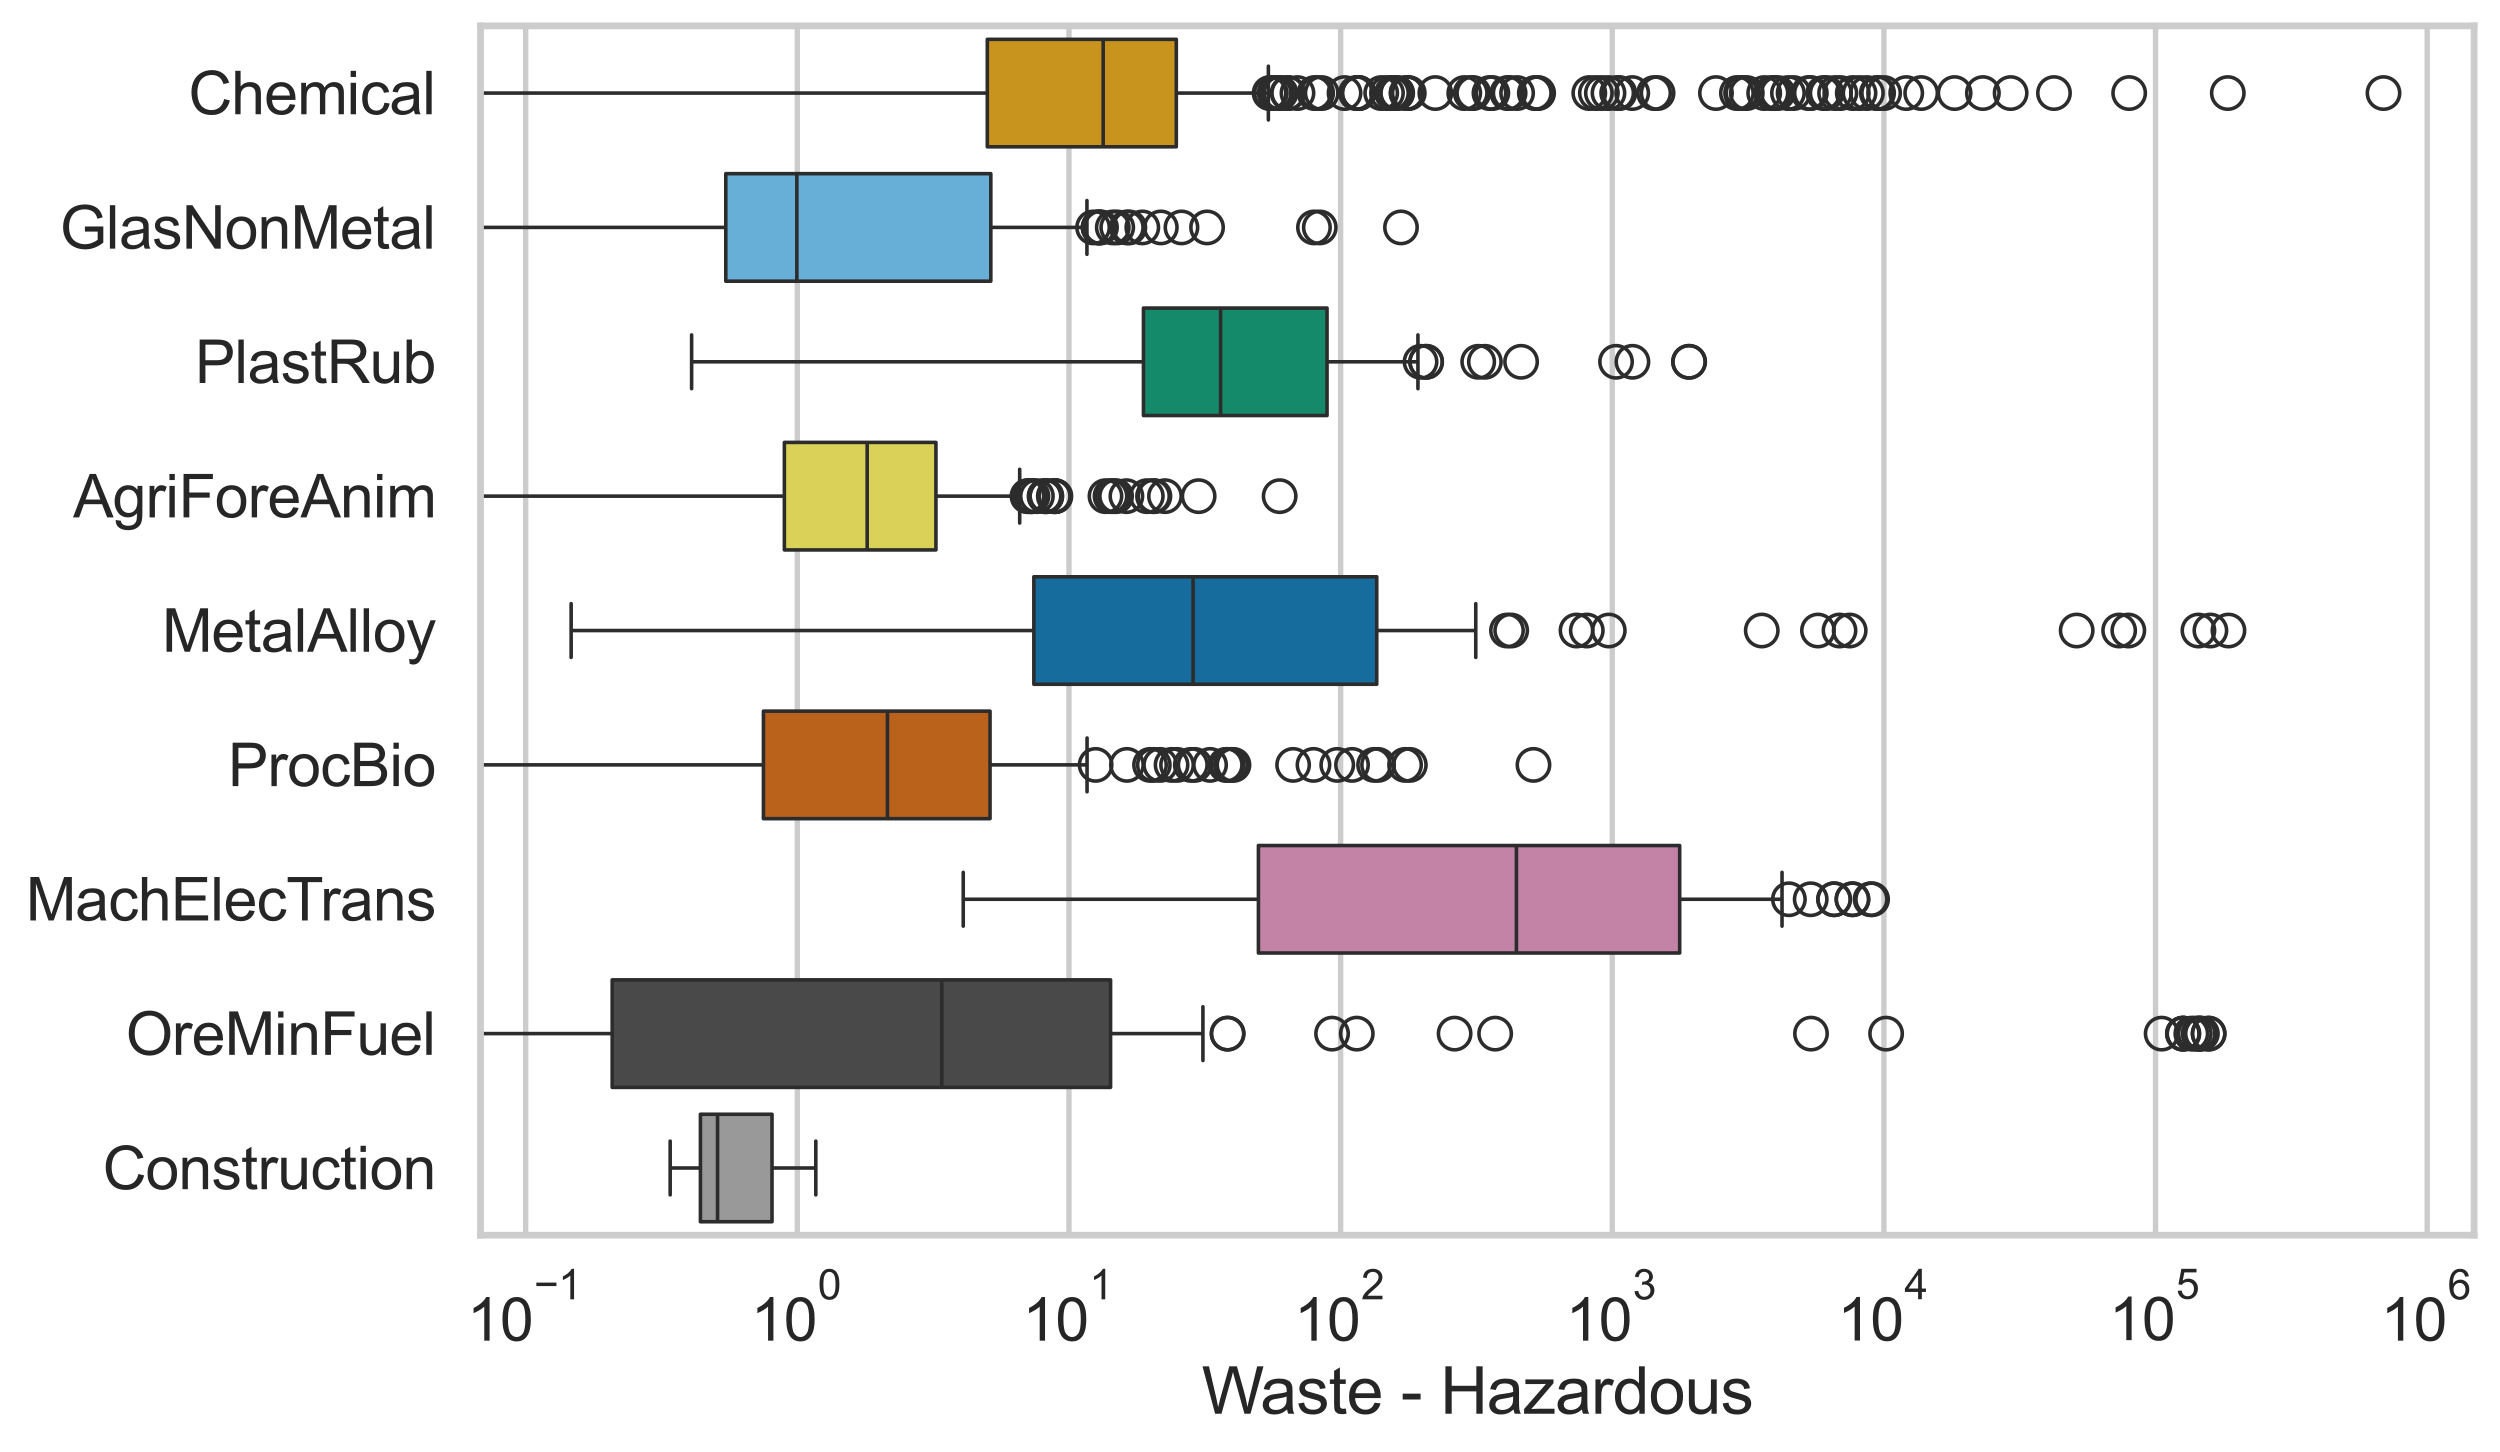 <?xml version="1.0" encoding="utf-8" standalone="no"?>
<!DOCTYPE svg PUBLIC "-//W3C//DTD SVG 1.1//EN"
  "http://www.w3.org/Graphics/SVG/1.1/DTD/svg11.dtd">
<svg xmlns:xlink="http://www.w3.org/1999/xlink" width="695.577pt" height="404.121pt" viewBox="0 0 695.577 404.121" xmlns="http://www.w3.org/2000/svg" version="1.1">
 <defs>
  <style type="text/css">*{stroke-linejoin: round; stroke-linecap: butt}</style>
 </defs>
 <g id="figure_1">
  <g id="patch_1">
   <path d="M 0 404.121 
L 695.577 404.121 
L 695.577 0 
L 0 0 
z
" style="fill: #ffffff"/>
  </g>
  <g id="axes_1">
   <g id="patch_2">
    <path d="M 133.697 343.665 
L 688.377 343.665 
L 688.377 7.2 
L 133.697 7.2 
z
" style="fill: #ffffff"/>
   </g>
   <g id="matplotlib.axis_1">
    <g id="xtick_1">
     <g id="line2d_1">
      <path d="M 146.263 343.665 
L 146.263 7.2 
" clip-path="url(#pe6c701b71c)" style="fill: none; stroke: #cccccc; stroke-width: 1.5; stroke-linecap: round"/>
     </g>
     <g id="text_1">
      <!-- $\mathdefault{10^{-1}}$ -->
      <g style="fill: #262626" transform="translate(129.928 373.18) scale(0.165 -0.165)">
       <defs>
        <path id="ArialMT-31" d="M 2384 0 
L 1822 0 
L 1822 3584 
Q 1619 3391 1289 3197 
Q 959 3003 697 2906 
L 697 3450 
Q 1169 3672 1522 3987 
Q 1875 4303 2022 4600 
L 2384 4600 
L 2384 0 
z
" transform="scale(0.016)"/>
        <path id="ArialMT-30" d="M 266 2259 
Q 266 3072 433 3567 
Q 600 4063 929 4331 
Q 1259 4600 1759 4600 
Q 2128 4600 2406 4451 
Q 2684 4303 2865 4023 
Q 3047 3744 3150 3342 
Q 3253 2941 3253 2259 
Q 3253 1453 3087 958 
Q 2922 463 2592 192 
Q 2263 -78 1759 -78 
Q 1097 -78 719 397 
Q 266 969 266 2259 
z
M 844 2259 
Q 844 1131 1108 757 
Q 1372 384 1759 384 
Q 2147 384 2411 759 
Q 2675 1134 2675 2259 
Q 2675 3391 2411 3762 
Q 2147 4134 1753 4134 
Q 1366 4134 1134 3806 
Q 844 3388 844 2259 
z
" transform="scale(0.016)"/>
        <path id="ArialMT-2212" d="M 3381 1997 
L 356 1997 
L 356 2522 
L 3381 2522 
L 3381 1997 
z
" transform="scale(0.016)"/>
       </defs>
       <use xlink:href="#ArialMT-31" transform="translate(0 0.994)"/>
       <use xlink:href="#ArialMT-30" transform="translate(55.615 0.994)"/>
       <use xlink:href="#ArialMT-2212" transform="translate(112.973 70.688) scale(0.7)"/>
       <use xlink:href="#ArialMT-31" transform="translate(153.852 70.688) scale(0.7)"/>
      </g>
     </g>
    </g>
    <g id="xtick_2">
     <g id="line2d_2">
      <path d="M 221.842 343.665 
L 221.842 7.2 
" clip-path="url(#pe6c701b71c)" style="fill: none; stroke: #cccccc; stroke-width: 1.5; stroke-linecap: round"/>
     </g>
     <g id="text_2">
      <!-- $\mathdefault{10^{0}}$ -->
      <g style="fill: #262626" transform="translate(208.89 373.18) scale(0.165 -0.165)">
       <use xlink:href="#ArialMT-31" transform="translate(0 0.994)"/>
       <use xlink:href="#ArialMT-30" transform="translate(55.615 0.994)"/>
       <use xlink:href="#ArialMT-30" transform="translate(112.973 70.688) scale(0.7)"/>
      </g>
     </g>
    </g>
    <g id="xtick_3">
     <g id="line2d_3">
      <path d="M 297.422 343.665 
L 297.422 7.2 
" clip-path="url(#pe6c701b71c)" style="fill: none; stroke: #cccccc; stroke-width: 1.5; stroke-linecap: round"/>
     </g>
     <g id="text_3">
      <!-- $\mathdefault{10^{1}}$ -->
      <g style="fill: #262626" transform="translate(284.47 373.18) scale(0.165 -0.165)">
       <use xlink:href="#ArialMT-31" transform="translate(0 0.994)"/>
       <use xlink:href="#ArialMT-30" transform="translate(55.615 0.994)"/>
       <use xlink:href="#ArialMT-31" transform="translate(112.973 70.688) scale(0.7)"/>
      </g>
     </g>
    </g>
    <g id="xtick_4">
     <g id="line2d_4">
      <path d="M 373.002 343.665 
L 373.002 7.2 
" clip-path="url(#pe6c701b71c)" style="fill: none; stroke: #cccccc; stroke-width: 1.5; stroke-linecap: round"/>
     </g>
     <g id="text_4">
      <!-- $\mathdefault{10^{2}}$ -->
      <g style="fill: #262626" transform="translate(360.049 373.18) scale(0.165 -0.165)">
       <defs>
        <path id="ArialMT-32" d="M 3222 541 
L 3222 0 
L 194 0 
Q 188 203 259 391 
Q 375 700 629 1000 
Q 884 1300 1366 1694 
Q 2113 2306 2375 2664 
Q 2638 3022 2638 3341 
Q 2638 3675 2398 3904 
Q 2159 4134 1775 4134 
Q 1369 4134 1125 3890 
Q 881 3647 878 3216 
L 300 3275 
Q 359 3922 746 4261 
Q 1134 4600 1788 4600 
Q 2447 4600 2831 4234 
Q 3216 3869 3216 3328 
Q 3216 3053 3103 2787 
Q 2991 2522 2730 2228 
Q 2469 1934 1863 1422 
Q 1356 997 1212 845 
Q 1069 694 975 541 
L 3222 541 
z
" transform="scale(0.016)"/>
       </defs>
       <use xlink:href="#ArialMT-31" transform="translate(0 0.994)"/>
       <use xlink:href="#ArialMT-30" transform="translate(55.615 0.994)"/>
       <use xlink:href="#ArialMT-32" transform="translate(112.973 70.688) scale(0.7)"/>
      </g>
     </g>
    </g>
    <g id="xtick_5">
     <g id="line2d_5">
      <path d="M 448.581 343.665 
L 448.581 7.2 
" clip-path="url(#pe6c701b71c)" style="fill: none; stroke: #cccccc; stroke-width: 1.5; stroke-linecap: round"/>
     </g>
     <g id="text_5">
      <!-- $\mathdefault{10^{3}}$ -->
      <g style="fill: #262626" transform="translate(435.629 373.18) scale(0.165 -0.165)">
       <defs>
        <path id="ArialMT-33" d="M 269 1209 
L 831 1284 
Q 928 806 1161 595 
Q 1394 384 1728 384 
Q 2125 384 2398 659 
Q 2672 934 2672 1341 
Q 2672 1728 2419 1979 
Q 2166 2231 1775 2231 
Q 1616 2231 1378 2169 
L 1441 2663 
Q 1497 2656 1531 2656 
Q 1891 2656 2178 2843 
Q 2466 3031 2466 3422 
Q 2466 3731 2256 3934 
Q 2047 4138 1716 4138 
Q 1388 4138 1169 3931 
Q 950 3725 888 3313 
L 325 3413 
Q 428 3978 793 4289 
Q 1159 4600 1703 4600 
Q 2078 4600 2393 4439 
Q 2709 4278 2876 4000 
Q 3044 3722 3044 3409 
Q 3044 3113 2884 2869 
Q 2725 2625 2413 2481 
Q 2819 2388 3044 2092 
Q 3269 1797 3269 1353 
Q 3269 753 2831 336 
Q 2394 -81 1725 -81 
Q 1122 -81 723 278 
Q 325 638 269 1209 
z
" transform="scale(0.016)"/>
       </defs>
       <use xlink:href="#ArialMT-31" transform="translate(0 0.994)"/>
       <use xlink:href="#ArialMT-30" transform="translate(55.615 0.994)"/>
       <use xlink:href="#ArialMT-33" transform="translate(112.973 70.688) scale(0.7)"/>
      </g>
     </g>
    </g>
    <g id="xtick_6">
     <g id="line2d_6">
      <path d="M 524.161 343.665 
L 524.161 7.2 
" clip-path="url(#pe6c701b71c)" style="fill: none; stroke: #cccccc; stroke-width: 1.5; stroke-linecap: round"/>
     </g>
     <g id="text_6">
      <!-- $\mathdefault{10^{4}}$ -->
      <g style="fill: #262626" transform="translate(511.209 373.015) scale(0.165 -0.165)">
       <defs>
        <path id="ArialMT-34" d="M 2069 0 
L 2069 1097 
L 81 1097 
L 81 1613 
L 2172 4581 
L 2631 4581 
L 2631 1613 
L 3250 1613 
L 3250 1097 
L 2631 1097 
L 2631 0 
L 2069 0 
z
M 2069 1613 
L 2069 3678 
L 634 1613 
L 2069 1613 
z
" transform="scale(0.016)"/>
       </defs>
       <use xlink:href="#ArialMT-31" transform="translate(0 0.202)"/>
       <use xlink:href="#ArialMT-30" transform="translate(55.615 0.202)"/>
       <use xlink:href="#ArialMT-34" transform="translate(112.973 69.895) scale(0.7)"/>
      </g>
     </g>
    </g>
    <g id="xtick_7">
     <g id="line2d_7">
      <path d="M 599.741 343.665 
L 599.741 7.2 
" clip-path="url(#pe6c701b71c)" style="fill: none; stroke: #cccccc; stroke-width: 1.5; stroke-linecap: round"/>
     </g>
     <g id="text_7">
      <!-- $\mathdefault{10^{5}}$ -->
      <g style="fill: #262626" transform="translate(586.788 373.015) scale(0.165 -0.165)">
       <defs>
        <path id="ArialMT-35" d="M 266 1200 
L 856 1250 
Q 922 819 1161 601 
Q 1400 384 1738 384 
Q 2144 384 2425 690 
Q 2706 997 2706 1503 
Q 2706 1984 2436 2262 
Q 2166 2541 1728 2541 
Q 1456 2541 1237 2417 
Q 1019 2294 894 2097 
L 366 2166 
L 809 4519 
L 3088 4519 
L 3088 3981 
L 1259 3981 
L 1013 2750 
Q 1425 3038 1878 3038 
Q 2478 3038 2890 2622 
Q 3303 2206 3303 1553 
Q 3303 931 2941 478 
Q 2500 -78 1738 -78 
Q 1113 -78 717 272 
Q 322 622 266 1200 
z
" transform="scale(0.016)"/>
       </defs>
       <use xlink:href="#ArialMT-31" transform="translate(0 0.88)"/>
       <use xlink:href="#ArialMT-30" transform="translate(55.615 0.88)"/>
       <use xlink:href="#ArialMT-35" transform="translate(112.973 70.573) scale(0.7)"/>
      </g>
     </g>
    </g>
    <g id="xtick_8">
     <g id="line2d_8">
      <path d="M 675.321 343.665 
L 675.321 7.2 
" clip-path="url(#pe6c701b71c)" style="fill: none; stroke: #cccccc; stroke-width: 1.5; stroke-linecap: round"/>
     </g>
     <g id="text_8">
      <!-- $\mathdefault{10^{6}}$ -->
      <g style="fill: #262626" transform="translate(662.368 373.18) scale(0.165 -0.165)">
       <defs>
        <path id="ArialMT-36" d="M 3184 3459 
L 2625 3416 
Q 2550 3747 2413 3897 
Q 2184 4138 1850 4138 
Q 1581 4138 1378 3988 
Q 1113 3794 959 3422 
Q 806 3050 800 2363 
Q 1003 2672 1297 2822 
Q 1591 2972 1913 2972 
Q 2475 2972 2870 2558 
Q 3266 2144 3266 1488 
Q 3266 1056 3080 686 
Q 2894 316 2569 119 
Q 2244 -78 1831 -78 
Q 1128 -78 684 439 
Q 241 956 241 2144 
Q 241 3472 731 4075 
Q 1159 4600 1884 4600 
Q 2425 4600 2770 4297 
Q 3116 3994 3184 3459 
z
M 888 1484 
Q 888 1194 1011 928 
Q 1134 663 1356 523 
Q 1578 384 1822 384 
Q 2178 384 2434 671 
Q 2691 959 2691 1453 
Q 2691 1928 2437 2201 
Q 2184 2475 1800 2475 
Q 1419 2475 1153 2201 
Q 888 1928 888 1484 
z
" transform="scale(0.016)"/>
       </defs>
       <use xlink:href="#ArialMT-31" transform="translate(0 0.994)"/>
       <use xlink:href="#ArialMT-30" transform="translate(55.615 0.994)"/>
       <use xlink:href="#ArialMT-36" transform="translate(112.973 70.688) scale(0.7)"/>
      </g>
     </g>
    </g>
    <g id="xtick_9"/>
    <g id="xtick_10"/>
    <g id="xtick_11"/>
    <g id="xtick_12"/>
    <g id="xtick_13"/>
    <g id="xtick_14"/>
    <g id="xtick_15"/>
    <g id="xtick_16"/>
    <g id="xtick_17"/>
    <g id="xtick_18"/>
    <g id="xtick_19"/>
    <g id="xtick_20"/>
    <g id="xtick_21"/>
    <g id="xtick_22"/>
    <g id="xtick_23"/>
    <g id="xtick_24"/>
    <g id="xtick_25"/>
    <g id="xtick_26"/>
    <g id="xtick_27"/>
    <g id="xtick_28"/>
    <g id="xtick_29"/>
    <g id="xtick_30"/>
    <g id="xtick_31"/>
    <g id="xtick_32"/>
    <g id="xtick_33"/>
    <g id="xtick_34"/>
    <g id="xtick_35"/>
    <g id="xtick_36"/>
    <g id="xtick_37"/>
    <g id="xtick_38"/>
    <g id="xtick_39"/>
    <g id="xtick_40"/>
    <g id="xtick_41"/>
    <g id="xtick_42"/>
    <g id="xtick_43"/>
    <g id="xtick_44"/>
    <g id="xtick_45"/>
    <g id="xtick_46"/>
    <g id="xtick_47"/>
    <g id="xtick_48"/>
    <g id="xtick_49"/>
    <g id="xtick_50"/>
    <g id="xtick_51"/>
    <g id="xtick_52"/>
    <g id="xtick_53"/>
    <g id="xtick_54"/>
    <g id="xtick_55"/>
    <g id="xtick_56"/>
    <g id="xtick_57"/>
    <g id="xtick_58"/>
    <g id="xtick_59"/>
    <g id="xtick_60"/>
    <g id="xtick_61"/>
    <g id="xtick_62"/>
    <g id="xtick_63"/>
    <g id="xtick_64"/>
    <g id="xtick_65"/>
    <g id="xtick_66"/>
    <g id="xtick_67"/>
    <g id="text_9">
     <!-- Waste - Hazardous -->
     <g style="fill: #262626" transform="translate(334.351 393.344) scale(0.18 -0.18)">
      <defs>
       <path id="ArialMT-57" d="M 1294 0 
L 78 4581 
L 700 4581 
L 1397 1578 
Q 1509 1106 1591 641 
Q 1766 1375 1797 1488 
L 2669 4581 
L 3400 4581 
L 4056 2263 
Q 4303 1400 4413 641 
Q 4500 1075 4641 1638 
L 5359 4581 
L 5969 4581 
L 4713 0 
L 4128 0 
L 3163 3491 
Q 3041 3928 3019 4028 
Q 2947 3713 2884 3491 
L 1913 0 
L 1294 0 
z
" transform="scale(0.016)"/>
       <path id="ArialMT-61" d="M 2588 409 
Q 2275 144 1986 34 
Q 1697 -75 1366 -75 
Q 819 -75 525 192 
Q 231 459 231 875 
Q 231 1119 342 1320 
Q 453 1522 633 1644 
Q 813 1766 1038 1828 
Q 1203 1872 1538 1913 
Q 2219 1994 2541 2106 
Q 2544 2222 2544 2253 
Q 2544 2597 2384 2738 
Q 2169 2928 1744 2928 
Q 1347 2928 1158 2789 
Q 969 2650 878 2297 
L 328 2372 
Q 403 2725 575 2942 
Q 747 3159 1072 3276 
Q 1397 3394 1825 3394 
Q 2250 3394 2515 3294 
Q 2781 3194 2906 3042 
Q 3031 2891 3081 2659 
Q 3109 2516 3109 2141 
L 3109 1391 
Q 3109 606 3145 398 
Q 3181 191 3288 0 
L 2700 0 
Q 2613 175 2588 409 
z
M 2541 1666 
Q 2234 1541 1622 1453 
Q 1275 1403 1131 1340 
Q 988 1278 909 1158 
Q 831 1038 831 891 
Q 831 666 1001 516 
Q 1172 366 1500 366 
Q 1825 366 2078 508 
Q 2331 650 2450 897 
Q 2541 1088 2541 1459 
L 2541 1666 
z
" transform="scale(0.016)"/>
       <path id="ArialMT-73" d="M 197 991 
L 753 1078 
Q 800 744 1014 566 
Q 1228 388 1613 388 
Q 2000 388 2187 545 
Q 2375 703 2375 916 
Q 2375 1106 2209 1216 
Q 2094 1291 1634 1406 
Q 1016 1563 777 1677 
Q 538 1791 414 1992 
Q 291 2194 291 2438 
Q 291 2659 392 2848 
Q 494 3038 669 3163 
Q 800 3259 1026 3326 
Q 1253 3394 1513 3394 
Q 1903 3394 2198 3281 
Q 2494 3169 2634 2976 
Q 2775 2784 2828 2463 
L 2278 2388 
Q 2241 2644 2061 2787 
Q 1881 2931 1553 2931 
Q 1166 2931 1000 2803 
Q 834 2675 834 2503 
Q 834 2394 903 2306 
Q 972 2216 1119 2156 
Q 1203 2125 1616 2013 
Q 2213 1853 2448 1751 
Q 2684 1650 2818 1456 
Q 2953 1263 2953 975 
Q 2953 694 2789 445 
Q 2625 197 2315 61 
Q 2006 -75 1616 -75 
Q 969 -75 630 194 
Q 291 463 197 991 
z
" transform="scale(0.016)"/>
       <path id="ArialMT-74" d="M 1650 503 
L 1731 6 
Q 1494 -44 1306 -44 
Q 1000 -44 831 53 
Q 663 150 594 308 
Q 525 466 525 972 
L 525 2881 
L 113 2881 
L 113 3319 
L 525 3319 
L 525 4141 
L 1084 4478 
L 1084 3319 
L 1650 3319 
L 1650 2881 
L 1084 2881 
L 1084 941 
Q 1084 700 1114 631 
Q 1144 563 1211 522 
Q 1278 481 1403 481 
Q 1497 481 1650 503 
z
" transform="scale(0.016)"/>
       <path id="ArialMT-65" d="M 2694 1069 
L 3275 997 
Q 3138 488 2766 206 
Q 2394 -75 1816 -75 
Q 1088 -75 661 373 
Q 234 822 234 1631 
Q 234 2469 665 2931 
Q 1097 3394 1784 3394 
Q 2450 3394 2872 2941 
Q 3294 2488 3294 1666 
Q 3294 1616 3291 1516 
L 816 1516 
Q 847 969 1125 678 
Q 1403 388 1819 388 
Q 2128 388 2347 550 
Q 2566 713 2694 1069 
z
M 847 1978 
L 2700 1978 
Q 2663 2397 2488 2606 
Q 2219 2931 1791 2931 
Q 1403 2931 1139 2672 
Q 875 2413 847 1978 
z
" transform="scale(0.016)"/>
       <path id="ArialMT-20" transform="scale(0.016)"/>
       <path id="ArialMT-2d" d="M 203 1375 
L 203 1941 
L 1931 1941 
L 1931 1375 
L 203 1375 
z
" transform="scale(0.016)"/>
       <path id="ArialMT-48" d="M 513 0 
L 513 4581 
L 1119 4581 
L 1119 2700 
L 3500 2700 
L 3500 4581 
L 4106 4581 
L 4106 0 
L 3500 0 
L 3500 2159 
L 1119 2159 
L 1119 0 
L 513 0 
z
" transform="scale(0.016)"/>
       <path id="ArialMT-7a" d="M 125 0 
L 125 456 
L 2238 2881 
Q 1878 2863 1603 2863 
L 250 2863 
L 250 3319 
L 2963 3319 
L 2963 2947 
L 1166 841 
L 819 456 
Q 1197 484 1528 484 
L 3063 484 
L 3063 0 
L 125 0 
z
" transform="scale(0.016)"/>
       <path id="ArialMT-72" d="M 416 0 
L 416 3319 
L 922 3319 
L 922 2816 
Q 1116 3169 1280 3281 
Q 1444 3394 1641 3394 
Q 1925 3394 2219 3213 
L 2025 2691 
Q 1819 2813 1613 2813 
Q 1428 2813 1281 2702 
Q 1134 2591 1072 2394 
Q 978 2094 978 1738 
L 978 0 
L 416 0 
z
" transform="scale(0.016)"/>
       <path id="ArialMT-64" d="M 2575 0 
L 2575 419 
Q 2259 -75 1647 -75 
Q 1250 -75 917 144 
Q 584 363 401 755 
Q 219 1147 219 1656 
Q 219 2153 384 2558 
Q 550 2963 881 3178 
Q 1213 3394 1622 3394 
Q 1922 3394 2156 3267 
Q 2391 3141 2538 2938 
L 2538 4581 
L 3097 4581 
L 3097 0 
L 2575 0 
z
M 797 1656 
Q 797 1019 1065 703 
Q 1334 388 1700 388 
Q 2069 388 2326 689 
Q 2584 991 2584 1609 
Q 2584 2291 2321 2609 
Q 2059 2928 1675 2928 
Q 1300 2928 1048 2622 
Q 797 2316 797 1656 
z
" transform="scale(0.016)"/>
       <path id="ArialMT-6f" d="M 213 1659 
Q 213 2581 725 3025 
Q 1153 3394 1769 3394 
Q 2453 3394 2887 2945 
Q 3322 2497 3322 1706 
Q 3322 1066 3130 698 
Q 2938 331 2570 128 
Q 2203 -75 1769 -75 
Q 1072 -75 642 372 
Q 213 819 213 1659 
z
M 791 1659 
Q 791 1022 1069 705 
Q 1347 388 1769 388 
Q 2188 388 2466 706 
Q 2744 1025 2744 1678 
Q 2744 2294 2464 2611 
Q 2184 2928 1769 2928 
Q 1347 2928 1069 2612 
Q 791 2297 791 1659 
z
" transform="scale(0.016)"/>
       <path id="ArialMT-75" d="M 2597 0 
L 2597 488 
Q 2209 -75 1544 -75 
Q 1250 -75 995 37 
Q 741 150 617 320 
Q 494 491 444 738 
Q 409 903 409 1263 
L 409 3319 
L 972 3319 
L 972 1478 
Q 972 1038 1006 884 
Q 1059 663 1231 536 
Q 1403 409 1656 409 
Q 1909 409 2131 539 
Q 2353 669 2445 892 
Q 2538 1116 2538 1541 
L 2538 3319 
L 3100 3319 
L 3100 0 
L 2597 0 
z
" transform="scale(0.016)"/>
      </defs>
      <use xlink:href="#ArialMT-57"/>
      <use xlink:href="#ArialMT-61" transform="translate(90.635 0)"/>
      <use xlink:href="#ArialMT-73" transform="translate(146.25 0)"/>
      <use xlink:href="#ArialMT-74" transform="translate(196.25 0)"/>
      <use xlink:href="#ArialMT-65" transform="translate(224.033 0)"/>
      <use xlink:href="#ArialMT-20" transform="translate(279.648 0)"/>
      <use xlink:href="#ArialMT-2d" transform="translate(307.432 0)"/>
      <use xlink:href="#ArialMT-20" transform="translate(340.732 0)"/>
      <use xlink:href="#ArialMT-48" transform="translate(368.516 0)"/>
      <use xlink:href="#ArialMT-61" transform="translate(440.732 0)"/>
      <use xlink:href="#ArialMT-7a" transform="translate(496.348 0)"/>
      <use xlink:href="#ArialMT-61" transform="translate(546.348 0)"/>
      <use xlink:href="#ArialMT-72" transform="translate(601.963 0)"/>
      <use xlink:href="#ArialMT-64" transform="translate(635.264 0)"/>
      <use xlink:href="#ArialMT-6f" transform="translate(690.879 0)"/>
      <use xlink:href="#ArialMT-75" transform="translate(746.494 0)"/>
      <use xlink:href="#ArialMT-73" transform="translate(802.109 0)"/>
     </g>
    </g>
   </g>
   <g id="matplotlib.axis_2">
    <g id="ytick_1">
     <g id="text_10">
      <!-- Chemical -->
      <g style="fill: #262626" transform="translate(52.428 31.798) scale(0.165 -0.165)">
       <defs>
        <path id="ArialMT-43" d="M 3763 1606 
L 4369 1453 
Q 4178 706 3683 314 
Q 3188 -78 2472 -78 
Q 1731 -78 1267 223 
Q 803 525 561 1097 
Q 319 1669 319 2325 
Q 319 3041 592 3573 
Q 866 4106 1370 4382 
Q 1875 4659 2481 4659 
Q 3169 4659 3637 4309 
Q 4106 3959 4291 3325 
L 3694 3184 
Q 3534 3684 3231 3912 
Q 2928 4141 2469 4141 
Q 1941 4141 1586 3887 
Q 1231 3634 1087 3207 
Q 944 2781 944 2328 
Q 944 1744 1114 1308 
Q 1284 872 1643 656 
Q 2003 441 2422 441 
Q 2931 441 3284 734 
Q 3638 1028 3763 1606 
z
" transform="scale(0.016)"/>
        <path id="ArialMT-68" d="M 422 0 
L 422 4581 
L 984 4581 
L 984 2938 
Q 1378 3394 1978 3394 
Q 2347 3394 2619 3248 
Q 2891 3103 3008 2847 
Q 3125 2591 3125 2103 
L 3125 0 
L 2563 0 
L 2563 2103 
Q 2563 2525 2380 2717 
Q 2197 2909 1863 2909 
Q 1613 2909 1392 2779 
Q 1172 2650 1078 2428 
Q 984 2206 984 1816 
L 984 0 
L 422 0 
z
" transform="scale(0.016)"/>
        <path id="ArialMT-6d" d="M 422 0 
L 422 3319 
L 925 3319 
L 925 2853 
Q 1081 3097 1340 3245 
Q 1600 3394 1931 3394 
Q 2300 3394 2536 3241 
Q 2772 3088 2869 2813 
Q 3263 3394 3894 3394 
Q 4388 3394 4653 3120 
Q 4919 2847 4919 2278 
L 4919 0 
L 4359 0 
L 4359 2091 
Q 4359 2428 4304 2576 
Q 4250 2725 4106 2815 
Q 3963 2906 3769 2906 
Q 3419 2906 3187 2673 
Q 2956 2441 2956 1928 
L 2956 0 
L 2394 0 
L 2394 2156 
Q 2394 2531 2256 2718 
Q 2119 2906 1806 2906 
Q 1569 2906 1367 2781 
Q 1166 2656 1075 2415 
Q 984 2175 984 1722 
L 984 0 
L 422 0 
z
" transform="scale(0.016)"/>
        <path id="ArialMT-69" d="M 425 3934 
L 425 4581 
L 988 4581 
L 988 3934 
L 425 3934 
z
M 425 0 
L 425 3319 
L 988 3319 
L 988 0 
L 425 0 
z
" transform="scale(0.016)"/>
        <path id="ArialMT-63" d="M 2588 1216 
L 3141 1144 
Q 3050 572 2676 248 
Q 2303 -75 1759 -75 
Q 1078 -75 664 370 
Q 250 816 250 1647 
Q 250 2184 428 2587 
Q 606 2991 970 3192 
Q 1334 3394 1763 3394 
Q 2303 3394 2647 3120 
Q 2991 2847 3088 2344 
L 2541 2259 
Q 2463 2594 2264 2762 
Q 2066 2931 1784 2931 
Q 1359 2931 1093 2626 
Q 828 2322 828 1663 
Q 828 994 1084 691 
Q 1341 388 1753 388 
Q 2084 388 2306 591 
Q 2528 794 2588 1216 
z
" transform="scale(0.016)"/>
        <path id="ArialMT-6c" d="M 409 0 
L 409 4581 
L 972 4581 
L 972 0 
L 409 0 
z
" transform="scale(0.016)"/>
       </defs>
       <use xlink:href="#ArialMT-43"/>
       <use xlink:href="#ArialMT-68" transform="translate(72.217 0)"/>
       <use xlink:href="#ArialMT-65" transform="translate(127.832 0)"/>
       <use xlink:href="#ArialMT-6d" transform="translate(183.447 0)"/>
       <use xlink:href="#ArialMT-69" transform="translate(266.748 0)"/>
       <use xlink:href="#ArialMT-63" transform="translate(288.965 0)"/>
       <use xlink:href="#ArialMT-61" transform="translate(338.965 0)"/>
       <use xlink:href="#ArialMT-6c" transform="translate(394.58 0)"/>
      </g>
     </g>
    </g>
    <g id="ytick_2">
     <g id="text_11">
      <!-- GlasNonMetal -->
      <g style="fill: #262626" transform="translate(16.659 69.183) scale(0.165 -0.165)">
       <defs>
        <path id="ArialMT-47" d="M 2638 1797 
L 2638 2334 
L 4578 2338 
L 4578 638 
Q 4131 281 3656 101 
Q 3181 -78 2681 -78 
Q 2006 -78 1454 211 
Q 903 500 622 1047 
Q 341 1594 341 2269 
Q 341 2938 620 3517 
Q 900 4097 1425 4378 
Q 1950 4659 2634 4659 
Q 3131 4659 3532 4498 
Q 3934 4338 4162 4050 
Q 4391 3763 4509 3300 
L 3963 3150 
Q 3859 3500 3706 3700 
Q 3553 3900 3268 4020 
Q 2984 4141 2638 4141 
Q 2222 4141 1919 4014 
Q 1616 3888 1430 3681 
Q 1244 3475 1141 3228 
Q 966 2803 966 2306 
Q 966 1694 1177 1281 
Q 1388 869 1791 669 
Q 2194 469 2647 469 
Q 3041 469 3416 620 
Q 3791 772 3984 944 
L 3984 1797 
L 2638 1797 
z
" transform="scale(0.016)"/>
        <path id="ArialMT-4e" d="M 488 0 
L 488 4581 
L 1109 4581 
L 3516 984 
L 3516 4581 
L 4097 4581 
L 4097 0 
L 3475 0 
L 1069 3600 
L 1069 0 
L 488 0 
z
" transform="scale(0.016)"/>
        <path id="ArialMT-6e" d="M 422 0 
L 422 3319 
L 928 3319 
L 928 2847 
Q 1294 3394 1984 3394 
Q 2284 3394 2536 3286 
Q 2788 3178 2913 3003 
Q 3038 2828 3088 2588 
Q 3119 2431 3119 2041 
L 3119 0 
L 2556 0 
L 2556 2019 
Q 2556 2363 2490 2533 
Q 2425 2703 2258 2804 
Q 2091 2906 1866 2906 
Q 1506 2906 1245 2678 
Q 984 2450 984 1813 
L 984 0 
L 422 0 
z
" transform="scale(0.016)"/>
        <path id="ArialMT-4d" d="M 475 0 
L 475 4581 
L 1388 4581 
L 2472 1338 
Q 2622 884 2691 659 
Q 2769 909 2934 1394 
L 4031 4581 
L 4847 4581 
L 4847 0 
L 4263 0 
L 4263 3834 
L 2931 0 
L 2384 0 
L 1059 3900 
L 1059 0 
L 475 0 
z
" transform="scale(0.016)"/>
       </defs>
       <use xlink:href="#ArialMT-47"/>
       <use xlink:href="#ArialMT-6c" transform="translate(77.783 0)"/>
       <use xlink:href="#ArialMT-61" transform="translate(100 0)"/>
       <use xlink:href="#ArialMT-73" transform="translate(155.615 0)"/>
       <use xlink:href="#ArialMT-4e" transform="translate(205.615 0)"/>
       <use xlink:href="#ArialMT-6f" transform="translate(277.832 0)"/>
       <use xlink:href="#ArialMT-6e" transform="translate(333.447 0)"/>
       <use xlink:href="#ArialMT-4d" transform="translate(389.062 0)"/>
       <use xlink:href="#ArialMT-65" transform="translate(472.363 0)"/>
       <use xlink:href="#ArialMT-74" transform="translate(527.979 0)"/>
       <use xlink:href="#ArialMT-61" transform="translate(555.762 0)"/>
       <use xlink:href="#ArialMT-6c" transform="translate(611.377 0)"/>
      </g>
     </g>
    </g>
    <g id="ytick_3">
     <g id="text_12">
      <!-- PlastRub -->
      <g style="fill: #262626" transform="translate(54.248 106.568) scale(0.165 -0.165)">
       <defs>
        <path id="ArialMT-50" d="M 494 0 
L 494 4581 
L 2222 4581 
Q 2678 4581 2919 4538 
Q 3256 4481 3484 4323 
Q 3713 4166 3852 3881 
Q 3991 3597 3991 3256 
Q 3991 2672 3619 2267 
Q 3247 1863 2275 1863 
L 1100 1863 
L 1100 0 
L 494 0 
z
M 1100 2403 
L 2284 2403 
Q 2872 2403 3119 2622 
Q 3366 2841 3366 3238 
Q 3366 3525 3220 3729 
Q 3075 3934 2838 4000 
Q 2684 4041 2272 4041 
L 1100 4041 
L 1100 2403 
z
" transform="scale(0.016)"/>
        <path id="ArialMT-52" d="M 503 0 
L 503 4581 
L 2534 4581 
Q 3147 4581 3465 4457 
Q 3784 4334 3975 4021 
Q 4166 3709 4166 3331 
Q 4166 2844 3850 2509 
Q 3534 2175 2875 2084 
Q 3116 1969 3241 1856 
Q 3506 1613 3744 1247 
L 4541 0 
L 3778 0 
L 3172 953 
Q 2906 1366 2734 1584 
Q 2563 1803 2427 1890 
Q 2291 1978 2150 2013 
Q 2047 2034 1813 2034 
L 1109 2034 
L 1109 0 
L 503 0 
z
M 1109 2559 
L 2413 2559 
Q 2828 2559 3062 2645 
Q 3297 2731 3419 2920 
Q 3541 3109 3541 3331 
Q 3541 3656 3305 3865 
Q 3069 4075 2559 4075 
L 1109 4075 
L 1109 2559 
z
" transform="scale(0.016)"/>
        <path id="ArialMT-62" d="M 941 0 
L 419 0 
L 419 4581 
L 981 4581 
L 981 2947 
Q 1338 3394 1891 3394 
Q 2197 3394 2470 3270 
Q 2744 3147 2920 2923 
Q 3097 2700 3197 2384 
Q 3297 2069 3297 1709 
Q 3297 856 2875 390 
Q 2453 -75 1863 -75 
Q 1275 -75 941 416 
L 941 0 
z
M 934 1684 
Q 934 1088 1097 822 
Q 1363 388 1816 388 
Q 2184 388 2453 708 
Q 2722 1028 2722 1663 
Q 2722 2313 2464 2622 
Q 2206 2931 1841 2931 
Q 1472 2931 1203 2611 
Q 934 2291 934 1684 
z
" transform="scale(0.016)"/>
       </defs>
       <use xlink:href="#ArialMT-50"/>
       <use xlink:href="#ArialMT-6c" transform="translate(66.699 0)"/>
       <use xlink:href="#ArialMT-61" transform="translate(88.916 0)"/>
       <use xlink:href="#ArialMT-73" transform="translate(144.531 0)"/>
       <use xlink:href="#ArialMT-74" transform="translate(194.531 0)"/>
       <use xlink:href="#ArialMT-52" transform="translate(222.314 0)"/>
       <use xlink:href="#ArialMT-75" transform="translate(294.531 0)"/>
       <use xlink:href="#ArialMT-62" transform="translate(350.146 0)"/>
      </g>
     </g>
    </g>
    <g id="ytick_4">
     <g id="text_13">
      <!-- AgriForeAnim -->
      <g style="fill: #262626" transform="translate(20.341 143.953) scale(0.165 -0.165)">
       <defs>
        <path id="ArialMT-41" d="M -9 0 
L 1750 4581 
L 2403 4581 
L 4278 0 
L 3588 0 
L 3053 1388 
L 1138 1388 
L 634 0 
L -9 0 
z
M 1313 1881 
L 2866 1881 
L 2388 3150 
Q 2169 3728 2063 4100 
Q 1975 3659 1816 3225 
L 1313 1881 
z
" transform="scale(0.016)"/>
        <path id="ArialMT-67" d="M 319 -275 
L 866 -356 
Q 900 -609 1056 -725 
Q 1266 -881 1628 -881 
Q 2019 -881 2231 -725 
Q 2444 -569 2519 -288 
Q 2563 -116 2559 434 
Q 2191 0 1641 0 
Q 956 0 581 494 
Q 206 988 206 1678 
Q 206 2153 378 2554 
Q 550 2956 876 3175 
Q 1203 3394 1644 3394 
Q 2231 3394 2613 2919 
L 2613 3319 
L 3131 3319 
L 3131 450 
Q 3131 -325 2973 -648 
Q 2816 -972 2473 -1159 
Q 2131 -1347 1631 -1347 
Q 1038 -1347 672 -1080 
Q 306 -813 319 -275 
z
M 784 1719 
Q 784 1066 1043 766 
Q 1303 466 1694 466 
Q 2081 466 2343 764 
Q 2606 1063 2606 1700 
Q 2606 2309 2336 2618 
Q 2066 2928 1684 2928 
Q 1309 2928 1046 2623 
Q 784 2319 784 1719 
z
" transform="scale(0.016)"/>
        <path id="ArialMT-46" d="M 525 0 
L 525 4581 
L 3616 4581 
L 3616 4041 
L 1131 4041 
L 1131 2622 
L 3281 2622 
L 3281 2081 
L 1131 2081 
L 1131 0 
L 525 0 
z
" transform="scale(0.016)"/>
       </defs>
       <use xlink:href="#ArialMT-41"/>
       <use xlink:href="#ArialMT-67" transform="translate(66.699 0)"/>
       <use xlink:href="#ArialMT-72" transform="translate(122.314 0)"/>
       <use xlink:href="#ArialMT-69" transform="translate(155.615 0)"/>
       <use xlink:href="#ArialMT-46" transform="translate(177.832 0)"/>
       <use xlink:href="#ArialMT-6f" transform="translate(238.916 0)"/>
       <use xlink:href="#ArialMT-72" transform="translate(294.531 0)"/>
       <use xlink:href="#ArialMT-65" transform="translate(327.832 0)"/>
       <use xlink:href="#ArialMT-41" transform="translate(383.447 0)"/>
       <use xlink:href="#ArialMT-6e" transform="translate(450.146 0)"/>
       <use xlink:href="#ArialMT-69" transform="translate(505.762 0)"/>
       <use xlink:href="#ArialMT-6d" transform="translate(527.979 0)"/>
      </g>
     </g>
    </g>
    <g id="ytick_5">
     <g id="text_14">
      <!-- MetalAlloy -->
      <g style="fill: #262626" transform="translate(45.088 181.337) scale(0.165 -0.165)">
       <defs>
        <path id="ArialMT-79" d="M 397 -1278 
L 334 -750 
Q 519 -800 656 -800 
Q 844 -800 956 -737 
Q 1069 -675 1141 -563 
Q 1194 -478 1313 -144 
Q 1328 -97 1363 -6 
L 103 3319 
L 709 3319 
L 1400 1397 
Q 1534 1031 1641 628 
Q 1738 1016 1872 1384 
L 2581 3319 
L 3144 3319 
L 1881 -56 
Q 1678 -603 1566 -809 
Q 1416 -1088 1222 -1217 
Q 1028 -1347 759 -1347 
Q 597 -1347 397 -1278 
z
" transform="scale(0.016)"/>
       </defs>
       <use xlink:href="#ArialMT-4d"/>
       <use xlink:href="#ArialMT-65" transform="translate(83.301 0)"/>
       <use xlink:href="#ArialMT-74" transform="translate(138.916 0)"/>
       <use xlink:href="#ArialMT-61" transform="translate(166.699 0)"/>
       <use xlink:href="#ArialMT-6c" transform="translate(222.314 0)"/>
       <use xlink:href="#ArialMT-41" transform="translate(244.531 0)"/>
       <use xlink:href="#ArialMT-6c" transform="translate(311.23 0)"/>
       <use xlink:href="#ArialMT-6c" transform="translate(333.447 0)"/>
       <use xlink:href="#ArialMT-6f" transform="translate(355.664 0)"/>
       <use xlink:href="#ArialMT-79" transform="translate(411.279 0)"/>
      </g>
     </g>
    </g>
    <g id="ytick_6">
     <g id="text_15">
      <!-- ProcBio -->
      <g style="fill: #262626" transform="translate(63.424 218.722) scale(0.165 -0.165)">
       <defs>
        <path id="ArialMT-42" d="M 469 0 
L 469 4581 
L 2188 4581 
Q 2713 4581 3030 4442 
Q 3347 4303 3526 4014 
Q 3706 3725 3706 3409 
Q 3706 3116 3547 2856 
Q 3388 2597 3066 2438 
Q 3481 2316 3704 2022 
Q 3928 1728 3928 1328 
Q 3928 1006 3792 729 
Q 3656 453 3456 303 
Q 3256 153 2954 76 
Q 2653 0 2216 0 
L 469 0 
z
M 1075 2656 
L 2066 2656 
Q 2469 2656 2644 2709 
Q 2875 2778 2992 2937 
Q 3109 3097 3109 3338 
Q 3109 3566 3000 3739 
Q 2891 3913 2687 3977 
Q 2484 4041 1991 4041 
L 1075 4041 
L 1075 2656 
z
M 1075 541 
L 2216 541 
Q 2509 541 2628 563 
Q 2838 600 2978 687 
Q 3119 775 3209 942 
Q 3300 1109 3300 1328 
Q 3300 1584 3169 1773 
Q 3038 1963 2805 2039 
Q 2572 2116 2134 2116 
L 1075 2116 
L 1075 541 
z
" transform="scale(0.016)"/>
       </defs>
       <use xlink:href="#ArialMT-50"/>
       <use xlink:href="#ArialMT-72" transform="translate(66.699 0)"/>
       <use xlink:href="#ArialMT-6f" transform="translate(100 0)"/>
       <use xlink:href="#ArialMT-63" transform="translate(155.615 0)"/>
       <use xlink:href="#ArialMT-42" transform="translate(205.615 0)"/>
       <use xlink:href="#ArialMT-69" transform="translate(272.314 0)"/>
       <use xlink:href="#ArialMT-6f" transform="translate(294.531 0)"/>
      </g>
     </g>
    </g>
    <g id="ytick_7">
     <g id="text_16">
      <!-- MachElecTrans -->
      <g style="fill: #262626" transform="translate(7.2 256.107) scale(0.165 -0.165)">
       <defs>
        <path id="ArialMT-45" d="M 506 0 
L 506 4581 
L 3819 4581 
L 3819 4041 
L 1113 4041 
L 1113 2638 
L 3647 2638 
L 3647 2100 
L 1113 2100 
L 1113 541 
L 3925 541 
L 3925 0 
L 506 0 
z
" transform="scale(0.016)"/>
        <path id="ArialMT-54" d="M 1659 0 
L 1659 4041 
L 150 4041 
L 150 4581 
L 3781 4581 
L 3781 4041 
L 2266 4041 
L 2266 0 
L 1659 0 
z
" transform="scale(0.016)"/>
       </defs>
       <use xlink:href="#ArialMT-4d"/>
       <use xlink:href="#ArialMT-61" transform="translate(83.301 0)"/>
       <use xlink:href="#ArialMT-63" transform="translate(138.916 0)"/>
       <use xlink:href="#ArialMT-68" transform="translate(188.916 0)"/>
       <use xlink:href="#ArialMT-45" transform="translate(244.531 0)"/>
       <use xlink:href="#ArialMT-6c" transform="translate(311.23 0)"/>
       <use xlink:href="#ArialMT-65" transform="translate(333.447 0)"/>
       <use xlink:href="#ArialMT-63" transform="translate(389.062 0)"/>
       <use xlink:href="#ArialMT-54" transform="translate(439.062 0)"/>
       <use xlink:href="#ArialMT-72" transform="translate(496.396 0)"/>
       <use xlink:href="#ArialMT-61" transform="translate(529.697 0)"/>
       <use xlink:href="#ArialMT-6e" transform="translate(585.312 0)"/>
       <use xlink:href="#ArialMT-73" transform="translate(640.928 0)"/>
      </g>
     </g>
    </g>
    <g id="ytick_8">
     <g id="text_17">
      <!-- OreMinFuel -->
      <g style="fill: #262626" transform="translate(35.013 293.492) scale(0.165 -0.165)">
       <defs>
        <path id="ArialMT-4f" d="M 309 2231 
Q 309 3372 921 4017 
Q 1534 4663 2503 4663 
Q 3138 4663 3647 4359 
Q 4156 4056 4423 3514 
Q 4691 2972 4691 2284 
Q 4691 1588 4409 1038 
Q 4128 488 3612 205 
Q 3097 -78 2500 -78 
Q 1853 -78 1343 234 
Q 834 547 571 1087 
Q 309 1628 309 2231 
z
M 934 2222 
Q 934 1394 1379 917 
Q 1825 441 2497 441 
Q 3181 441 3623 922 
Q 4066 1403 4066 2288 
Q 4066 2847 3877 3264 
Q 3688 3681 3323 3911 
Q 2959 4141 2506 4141 
Q 1863 4141 1398 3698 
Q 934 3256 934 2222 
z
" transform="scale(0.016)"/>
       </defs>
       <use xlink:href="#ArialMT-4f"/>
       <use xlink:href="#ArialMT-72" transform="translate(77.783 0)"/>
       <use xlink:href="#ArialMT-65" transform="translate(111.084 0)"/>
       <use xlink:href="#ArialMT-4d" transform="translate(166.699 0)"/>
       <use xlink:href="#ArialMT-69" transform="translate(250 0)"/>
       <use xlink:href="#ArialMT-6e" transform="translate(272.217 0)"/>
       <use xlink:href="#ArialMT-46" transform="translate(327.832 0)"/>
       <use xlink:href="#ArialMT-75" transform="translate(388.916 0)"/>
       <use xlink:href="#ArialMT-65" transform="translate(444.531 0)"/>
       <use xlink:href="#ArialMT-6c" transform="translate(500.146 0)"/>
      </g>
     </g>
    </g>
    <g id="ytick_9">
     <g id="text_18">
      <!-- Construction -->
      <g style="fill: #262626" transform="translate(28.575 330.877) scale(0.165 -0.165)">
       <use xlink:href="#ArialMT-43"/>
       <use xlink:href="#ArialMT-6f" transform="translate(72.217 0)"/>
       <use xlink:href="#ArialMT-6e" transform="translate(127.832 0)"/>
       <use xlink:href="#ArialMT-73" transform="translate(183.447 0)"/>
       <use xlink:href="#ArialMT-74" transform="translate(233.447 0)"/>
       <use xlink:href="#ArialMT-72" transform="translate(261.23 0)"/>
       <use xlink:href="#ArialMT-75" transform="translate(294.531 0)"/>
       <use xlink:href="#ArialMT-63" transform="translate(350.146 0)"/>
       <use xlink:href="#ArialMT-74" transform="translate(400.146 0)"/>
       <use xlink:href="#ArialMT-69" transform="translate(427.93 0)"/>
       <use xlink:href="#ArialMT-6f" transform="translate(450.146 0)"/>
       <use xlink:href="#ArialMT-6e" transform="translate(505.762 0)"/>
      </g>
     </g>
    </g>
   </g>
   <g id="patch_3">
    <path d="M 274.703 10.938 
L 274.703 40.846 
L 327.281 40.846 
L 327.281 10.938 
L 274.703 10.938 
z
" clip-path="url(#pe6c701b71c)" style="fill: #c9941d; stroke: #2c2c2c; stroke-linejoin: miter"/>
   </g>
   <g id="line2d_9">
    <path d="M 274.703 25.892 
L -1 25.892 
" clip-path="url(#pe6c701b71c)" style="fill: none; stroke: #2c2c2c"/>
   </g>
   <g id="line2d_10">
    <path d="M 327.281 25.892 
L 352.898 25.892 
" clip-path="url(#pe6c701b71c)" style="fill: none; stroke: #2c2c2c"/>
   </g>
   <g id="line2d_11">
    <path clip-path="url(#pe6c701b71c)" style="fill: none; stroke: #2c2c2c; stroke-linecap: round"/>
   </g>
   <g id="line2d_12">
    <path d="M 352.898 18.415 
L 352.898 33.369 
" clip-path="url(#pe6c701b71c)" style="fill: none; stroke: #2c2c2c; stroke-linecap: round"/>
   </g>
   <g id="line2d_13">
    <defs>
     <path id="m72c3d91abf" d="M 0 4.5 
C 1.193 4.5 2.338 4.026 3.182 3.182 
C 4.026 2.338 4.5 1.193 4.5 0 
C 4.5 -1.193 4.026 -2.338 3.182 -3.182 
C 2.338 -4.026 1.193 -4.5 0 -4.5 
C -1.193 -4.5 -2.338 -4.026 -3.182 -3.182 
C -4.026 -2.338 -4.5 -1.193 -4.5 0 
C -4.5 1.193 -4.026 2.338 -3.182 3.182 
C -2.338 4.026 -1.193 4.5 0 4.5 
z
" style="stroke: #2c2c2c"/>
    </defs>
    <g clip-path="url(#pe6c701b71c)">
     <use xlink:href="#m72c3d91abf" x="355.478" y="25.892" style="fill-opacity: 0; stroke: #2c2c2c"/>
     <use xlink:href="#m72c3d91abf" x="493.639" y="25.892" style="fill-opacity: 0; stroke: #2c2c2c"/>
     <use xlink:href="#m72c3d91abf" x="559.42" y="25.892" style="fill-opacity: 0; stroke: #2c2c2c"/>
     <use xlink:href="#m72c3d91abf" x="353.597" y="25.892" style="fill-opacity: 0; stroke: #2c2c2c"/>
     <use xlink:href="#m72c3d91abf" x="414.418" y="25.892" style="fill-opacity: 0; stroke: #2c2c2c"/>
     <use xlink:href="#m72c3d91abf" x="356.281" y="25.892" style="fill-opacity: 0; stroke: #2c2c2c"/>
     <use xlink:href="#m72c3d91abf" x="378.033" y="25.892" style="fill-opacity: 0; stroke: #2c2c2c"/>
     <use xlink:href="#m72c3d91abf" x="484.812" y="25.892" style="fill-opacity: 0; stroke: #2c2c2c"/>
     <use xlink:href="#m72c3d91abf" x="427.473" y="25.892" style="fill-opacity: 0; stroke: #2c2c2c"/>
     <use xlink:href="#m72c3d91abf" x="391.962" y="25.892" style="fill-opacity: 0; stroke: #2c2c2c"/>
     <use xlink:href="#m72c3d91abf" x="442.191" y="25.892" style="fill-opacity: 0; stroke: #2c2c2c"/>
     <use xlink:href="#m72c3d91abf" x="353.252" y="25.892" style="fill-opacity: 0; stroke: #2c2c2c"/>
     <use xlink:href="#m72c3d91abf" x="374.094" y="25.892" style="fill-opacity: 0; stroke: #2c2c2c"/>
     <use xlink:href="#m72c3d91abf" x="515.498" y="25.892" style="fill-opacity: 0; stroke: #2c2c2c"/>
     <use xlink:href="#m72c3d91abf" x="377.274" y="25.892" style="fill-opacity: 0; stroke: #2c2c2c"/>
     <use xlink:href="#m72c3d91abf" x="415.208" y="25.892" style="fill-opacity: 0; stroke: #2c2c2c"/>
     <use xlink:href="#m72c3d91abf" x="483.266" y="25.892" style="fill-opacity: 0; stroke: #2c2c2c"/>
     <use xlink:href="#m72c3d91abf" x="444.023" y="25.892" style="fill-opacity: 0; stroke: #2c2c2c"/>
     <use xlink:href="#m72c3d91abf" x="407.402" y="25.892" style="fill-opacity: 0; stroke: #2c2c2c"/>
     <use xlink:href="#m72c3d91abf" x="490.853" y="25.892" style="fill-opacity: 0; stroke: #2c2c2c"/>
     <use xlink:href="#m72c3d91abf" x="477.436" y="25.892" style="fill-opacity: 0; stroke: #2c2c2c"/>
     <use xlink:href="#m72c3d91abf" x="449.951" y="25.892" style="fill-opacity: 0; stroke: #2c2c2c"/>
     <use xlink:href="#m72c3d91abf" x="385.902" y="25.892" style="fill-opacity: 0; stroke: #2c2c2c"/>
     <use xlink:href="#m72c3d91abf" x="486.013" y="25.892" style="fill-opacity: 0; stroke: #2c2c2c"/>
     <use xlink:href="#m72c3d91abf" x="366.484" y="25.892" style="fill-opacity: 0; stroke: #2c2c2c"/>
     <use xlink:href="#m72c3d91abf" x="388.74" y="25.892" style="fill-opacity: 0; stroke: #2c2c2c"/>
     <use xlink:href="#m72c3d91abf" x="419.384" y="25.892" style="fill-opacity: 0; stroke: #2c2c2c"/>
     <use xlink:href="#m72c3d91abf" x="365.73" y="25.892" style="fill-opacity: 0; stroke: #2c2c2c"/>
     <use xlink:href="#m72c3d91abf" x="510.582" y="25.892" style="fill-opacity: 0; stroke: #2c2c2c"/>
     <use xlink:href="#m72c3d91abf" x="355.775" y="25.892" style="fill-opacity: 0; stroke: #2c2c2c"/>
     <use xlink:href="#m72c3d91abf" x="361.002" y="25.892" style="fill-opacity: 0; stroke: #2c2c2c"/>
     <use xlink:href="#m72c3d91abf" x="384.295" y="25.892" style="fill-opacity: 0; stroke: #2c2c2c"/>
     <use xlink:href="#m72c3d91abf" x="503.832" y="25.892" style="fill-opacity: 0; stroke: #2c2c2c"/>
     <use xlink:href="#m72c3d91abf" x="461.185" y="25.892" style="fill-opacity: 0; stroke: #2c2c2c"/>
     <use xlink:href="#m72c3d91abf" x="492.881" y="25.892" style="fill-opacity: 0; stroke: #2c2c2c"/>
     <use xlink:href="#m72c3d91abf" x="494.624" y="25.892" style="fill-opacity: 0; stroke: #2c2c2c"/>
     <use xlink:href="#m72c3d91abf" x="445.69" y="25.892" style="fill-opacity: 0; stroke: #2c2c2c"/>
     <use xlink:href="#m72c3d91abf" x="387.302" y="25.892" style="fill-opacity: 0; stroke: #2c2c2c"/>
     <use xlink:href="#m72c3d91abf" x="497.464" y="25.892" style="fill-opacity: 0; stroke: #2c2c2c"/>
     <use xlink:href="#m72c3d91abf" x="358.264" y="25.892" style="fill-opacity: 0; stroke: #2c2c2c"/>
     <use xlink:href="#m72c3d91abf" x="512.055" y="25.892" style="fill-opacity: 0; stroke: #2c2c2c"/>
     <use xlink:href="#m72c3d91abf" x="387.727" y="25.892" style="fill-opacity: 0; stroke: #2c2c2c"/>
     <use xlink:href="#m72c3d91abf" x="409.213" y="25.892" style="fill-opacity: 0; stroke: #2c2c2c"/>
     <use xlink:href="#m72c3d91abf" x="377.89" y="25.892" style="fill-opacity: 0; stroke: #2c2c2c"/>
     <use xlink:href="#m72c3d91abf" x="391.345" y="25.892" style="fill-opacity: 0; stroke: #2c2c2c"/>
     <use xlink:href="#m72c3d91abf" x="517.377" y="25.892" style="fill-opacity: 0; stroke: #2c2c2c"/>
     <use xlink:href="#m72c3d91abf" x="427.038" y="25.892" style="fill-opacity: 0; stroke: #2c2c2c"/>
     <use xlink:href="#m72c3d91abf" x="367.733" y="25.892" style="fill-opacity: 0; stroke: #2c2c2c"/>
     <use xlink:href="#m72c3d91abf" x="377.999" y="25.892" style="fill-opacity: 0; stroke: #2c2c2c"/>
     <use xlink:href="#m72c3d91abf" x="522.191" y="25.892" style="fill-opacity: 0; stroke: #2c2c2c"/>
     <use xlink:href="#m72c3d91abf" x="450.548" y="25.892" style="fill-opacity: 0; stroke: #2c2c2c"/>
     <use xlink:href="#m72c3d91abf" x="399.356" y="25.892" style="fill-opacity: 0; stroke: #2c2c2c"/>
     <use xlink:href="#m72c3d91abf" x="422.103" y="25.892" style="fill-opacity: 0; stroke: #2c2c2c"/>
     <use xlink:href="#m72c3d91abf" x="388.615" y="25.892" style="fill-opacity: 0; stroke: #2c2c2c"/>
     <use xlink:href="#m72c3d91abf" x="543.83" y="25.892" style="fill-opacity: 0; stroke: #2c2c2c"/>
     <use xlink:href="#m72c3d91abf" x="420.018" y="25.892" style="fill-opacity: 0; stroke: #2c2c2c"/>
     <use xlink:href="#m72c3d91abf" x="524.216" y="25.892" style="fill-opacity: 0; stroke: #2c2c2c"/>
     <use xlink:href="#m72c3d91abf" x="358.395" y="25.892" style="fill-opacity: 0; stroke: #2c2c2c"/>
     <use xlink:href="#m72c3d91abf" x="460.233" y="25.892" style="fill-opacity: 0; stroke: #2c2c2c"/>
     <use xlink:href="#m72c3d91abf" x="391.389" y="25.892" style="fill-opacity: 0; stroke: #2c2c2c"/>
     <use xlink:href="#m72c3d91abf" x="663.164" y="25.892" style="fill-opacity: 0; stroke: #2c2c2c"/>
     <use xlink:href="#m72c3d91abf" x="619.842" y="25.892" style="fill-opacity: 0; stroke: #2c2c2c"/>
     <use xlink:href="#m72c3d91abf" x="571.479" y="25.892" style="fill-opacity: 0; stroke: #2c2c2c"/>
     <use xlink:href="#m72c3d91abf" x="427.955" y="25.892" style="fill-opacity: 0; stroke: #2c2c2c"/>
     <use xlink:href="#m72c3d91abf" x="508.232" y="25.892" style="fill-opacity: 0; stroke: #2c2c2c"/>
     <use xlink:href="#m72c3d91abf" x="519.44" y="25.892" style="fill-opacity: 0; stroke: #2c2c2c"/>
     <use xlink:href="#m72c3d91abf" x="447.53" y="25.892" style="fill-opacity: 0; stroke: #2c2c2c"/>
     <use xlink:href="#m72c3d91abf" x="534.532" y="25.892" style="fill-opacity: 0; stroke: #2c2c2c"/>
     <use xlink:href="#m72c3d91abf" x="454.137" y="25.892" style="fill-opacity: 0; stroke: #2c2c2c"/>
     <use xlink:href="#m72c3d91abf" x="484.421" y="25.892" style="fill-opacity: 0; stroke: #2c2c2c"/>
     <use xlink:href="#m72c3d91abf" x="354.662" y="25.892" style="fill-opacity: 0; stroke: #2c2c2c"/>
     <use xlink:href="#m72c3d91abf" x="507.313" y="25.892" style="fill-opacity: 0; stroke: #2c2c2c"/>
     <use xlink:href="#m72c3d91abf" x="551.701" y="25.892" style="fill-opacity: 0; stroke: #2c2c2c"/>
     <use xlink:href="#m72c3d91abf" x="522.545" y="25.892" style="fill-opacity: 0; stroke: #2c2c2c"/>
     <use xlink:href="#m72c3d91abf" x="409.913" y="25.892" style="fill-opacity: 0; stroke: #2c2c2c"/>
     <use xlink:href="#m72c3d91abf" x="592.402" y="25.892" style="fill-opacity: 0; stroke: #2c2c2c"/>
     <use xlink:href="#m72c3d91abf" x="499.034" y="25.892" style="fill-opacity: 0; stroke: #2c2c2c"/>
     <use xlink:href="#m72c3d91abf" x="530.374" y="25.892" style="fill-opacity: 0; stroke: #2c2c2c"/>
     <use xlink:href="#m72c3d91abf" x="503.188" y="25.892" style="fill-opacity: 0; stroke: #2c2c2c"/>
    </g>
   </g>
   <g id="patch_4">
    <path d="M 201.935 48.323 
L 201.935 78.231 
L 275.676 78.231 
L 275.676 48.323 
L 201.935 48.323 
z
" clip-path="url(#pe6c701b71c)" style="fill: #68afd7; stroke: #2c2c2c; stroke-linejoin: miter"/>
   </g>
   <g id="line2d_14">
    <path d="M 201.935 63.277 
L -1 63.277 
" clip-path="url(#pe6c701b71c)" style="fill: none; stroke: #2c2c2c"/>
   </g>
   <g id="line2d_15">
    <path d="M 275.676 63.277 
L 302.42 63.277 
" clip-path="url(#pe6c701b71c)" style="fill: none; stroke: #2c2c2c"/>
   </g>
   <g id="line2d_16">
    <path clip-path="url(#pe6c701b71c)" style="fill: none; stroke: #2c2c2c; stroke-linecap: round"/>
   </g>
   <g id="line2d_17">
    <path d="M 302.42 55.8 
L 302.42 70.754 
" clip-path="url(#pe6c701b71c)" style="fill: none; stroke: #2c2c2c; stroke-linecap: round"/>
   </g>
   <g id="line2d_18">
    <g clip-path="url(#pe6c701b71c)">
     <use xlink:href="#m72c3d91abf" x="314.222" y="63.277" style="fill-opacity: 0; stroke: #2c2c2c"/>
     <use xlink:href="#m72c3d91abf" x="304.132" y="63.277" style="fill-opacity: 0; stroke: #2c2c2c"/>
     <use xlink:href="#m72c3d91abf" x="313.525" y="63.277" style="fill-opacity: 0; stroke: #2c2c2c"/>
     <use xlink:href="#m72c3d91abf" x="305.787" y="63.277" style="fill-opacity: 0; stroke: #2c2c2c"/>
     <use xlink:href="#m72c3d91abf" x="310.851" y="63.277" style="fill-opacity: 0; stroke: #2c2c2c"/>
     <use xlink:href="#m72c3d91abf" x="365.588" y="63.277" style="fill-opacity: 0; stroke: #2c2c2c"/>
     <use xlink:href="#m72c3d91abf" x="309.608" y="63.277" style="fill-opacity: 0; stroke: #2c2c2c"/>
     <use xlink:href="#m72c3d91abf" x="317.827" y="63.277" style="fill-opacity: 0; stroke: #2c2c2c"/>
     <use xlink:href="#m72c3d91abf" x="322.978" y="63.277" style="fill-opacity: 0; stroke: #2c2c2c"/>
     <use xlink:href="#m72c3d91abf" x="305.645" y="63.277" style="fill-opacity: 0; stroke: #2c2c2c"/>
     <use xlink:href="#m72c3d91abf" x="328.719" y="63.277" style="fill-opacity: 0; stroke: #2c2c2c"/>
     <use xlink:href="#m72c3d91abf" x="306.33" y="63.277" style="fill-opacity: 0; stroke: #2c2c2c"/>
     <use xlink:href="#m72c3d91abf" x="305.686" y="63.277" style="fill-opacity: 0; stroke: #2c2c2c"/>
     <use xlink:href="#m72c3d91abf" x="367.207" y="63.277" style="fill-opacity: 0; stroke: #2c2c2c"/>
     <use xlink:href="#m72c3d91abf" x="335.842" y="63.277" style="fill-opacity: 0; stroke: #2c2c2c"/>
     <use xlink:href="#m72c3d91abf" x="389.799" y="63.277" style="fill-opacity: 0; stroke: #2c2c2c"/>
    </g>
   </g>
   <g id="patch_5">
    <path d="M 318.145 85.708 
L 318.145 115.616 
L 369.219 115.616 
L 369.219 85.708 
L 318.145 85.708 
z
" clip-path="url(#pe6c701b71c)" style="fill: #148a6a; stroke: #2c2c2c; stroke-linejoin: miter"/>
   </g>
   <g id="line2d_19">
    <path d="M 318.145 100.662 
L 192.427 100.662 
" clip-path="url(#pe6c701b71c)" style="fill: none; stroke: #2c2c2c"/>
   </g>
   <g id="line2d_20">
    <path d="M 369.219 100.662 
L 394.514 100.662 
" clip-path="url(#pe6c701b71c)" style="fill: none; stroke: #2c2c2c"/>
   </g>
   <g id="line2d_21">
    <path d="M 192.427 93.185 
L 192.427 108.139 
" clip-path="url(#pe6c701b71c)" style="fill: none; stroke: #2c2c2c; stroke-linecap: round"/>
   </g>
   <g id="line2d_22">
    <path d="M 394.514 93.185 
L 394.514 108.139 
" clip-path="url(#pe6c701b71c)" style="fill: none; stroke: #2c2c2c; stroke-linecap: round"/>
   </g>
   <g id="line2d_23">
    <g clip-path="url(#pe6c701b71c)">
     <use xlink:href="#m72c3d91abf" x="413.138" y="100.662" style="fill-opacity: 0; stroke: #2c2c2c"/>
     <use xlink:href="#m72c3d91abf" x="469.98" y="100.662" style="fill-opacity: 0; stroke: #2c2c2c"/>
     <use xlink:href="#m72c3d91abf" x="449.631" y="100.662" style="fill-opacity: 0; stroke: #2c2c2c"/>
     <use xlink:href="#m72c3d91abf" x="395.241" y="100.662" style="fill-opacity: 0; stroke: #2c2c2c"/>
     <use xlink:href="#m72c3d91abf" x="396.775" y="100.662" style="fill-opacity: 0; stroke: #2c2c2c"/>
     <use xlink:href="#m72c3d91abf" x="411.284" y="100.662" style="fill-opacity: 0; stroke: #2c2c2c"/>
     <use xlink:href="#m72c3d91abf" x="423.212" y="100.662" style="fill-opacity: 0; stroke: #2c2c2c"/>
     <use xlink:href="#m72c3d91abf" x="454.193" y="100.662" style="fill-opacity: 0; stroke: #2c2c2c"/>
     <use xlink:href="#m72c3d91abf" x="396.804" y="100.662" style="fill-opacity: 0; stroke: #2c2c2c"/>
     <use xlink:href="#m72c3d91abf" x="469.915" y="100.662" style="fill-opacity: 0; stroke: #2c2c2c"/>
    </g>
   </g>
   <g id="patch_6">
    <path d="M 218.235 123.093 
L 218.235 153.001 
L 260.403 153.001 
L 260.403 123.093 
L 218.235 123.093 
z
" clip-path="url(#pe6c701b71c)" style="fill: #dad158; stroke: #2c2c2c; stroke-linejoin: miter"/>
   </g>
   <g id="line2d_24">
    <path d="M 218.235 138.047 
L -1 138.047 
" clip-path="url(#pe6c701b71c)" style="fill: none; stroke: #2c2c2c"/>
   </g>
   <g id="line2d_25">
    <path d="M 260.403 138.047 
L 283.708 138.047 
" clip-path="url(#pe6c701b71c)" style="fill: none; stroke: #2c2c2c"/>
   </g>
   <g id="line2d_26">
    <path clip-path="url(#pe6c701b71c)" style="fill: none; stroke: #2c2c2c; stroke-linecap: round"/>
   </g>
   <g id="line2d_27">
    <path d="M 283.708 130.57 
L 283.708 145.524 
" clip-path="url(#pe6c701b71c)" style="fill: none; stroke: #2c2c2c; stroke-linecap: round"/>
   </g>
   <g id="line2d_28">
    <g clip-path="url(#pe6c701b71c)">
     <use xlink:href="#m72c3d91abf" x="293.496" y="138.047" style="fill-opacity: 0; stroke: #2c2c2c"/>
     <use xlink:href="#m72c3d91abf" x="286.911" y="138.047" style="fill-opacity: 0; stroke: #2c2c2c"/>
     <use xlink:href="#m72c3d91abf" x="308.98" y="138.047" style="fill-opacity: 0; stroke: #2c2c2c"/>
     <use xlink:href="#m72c3d91abf" x="293.644" y="138.047" style="fill-opacity: 0; stroke: #2c2c2c"/>
     <use xlink:href="#m72c3d91abf" x="290.765" y="138.047" style="fill-opacity: 0; stroke: #2c2c2c"/>
     <use xlink:href="#m72c3d91abf" x="313.401" y="138.047" style="fill-opacity: 0; stroke: #2c2c2c"/>
     <use xlink:href="#m72c3d91abf" x="321.194" y="138.047" style="fill-opacity: 0; stroke: #2c2c2c"/>
     <use xlink:href="#m72c3d91abf" x="333.495" y="138.047" style="fill-opacity: 0; stroke: #2c2c2c"/>
     <use xlink:href="#m72c3d91abf" x="324.134" y="138.047" style="fill-opacity: 0; stroke: #2c2c2c"/>
     <use xlink:href="#m72c3d91abf" x="286.999" y="138.047" style="fill-opacity: 0; stroke: #2c2c2c"/>
     <use xlink:href="#m72c3d91abf" x="291.125" y="138.047" style="fill-opacity: 0; stroke: #2c2c2c"/>
     <use xlink:href="#m72c3d91abf" x="291.09" y="138.047" style="fill-opacity: 0; stroke: #2c2c2c"/>
     <use xlink:href="#m72c3d91abf" x="356.039" y="138.047" style="fill-opacity: 0; stroke: #2c2c2c"/>
     <use xlink:href="#m72c3d91abf" x="320.811" y="138.047" style="fill-opacity: 0; stroke: #2c2c2c"/>
     <use xlink:href="#m72c3d91abf" x="309.765" y="138.047" style="fill-opacity: 0; stroke: #2c2c2c"/>
     <use xlink:href="#m72c3d91abf" x="293.201" y="138.047" style="fill-opacity: 0; stroke: #2c2c2c"/>
     <use xlink:href="#m72c3d91abf" x="287.261" y="138.047" style="fill-opacity: 0; stroke: #2c2c2c"/>
     <use xlink:href="#m72c3d91abf" x="319.082" y="138.047" style="fill-opacity: 0; stroke: #2c2c2c"/>
     <use xlink:href="#m72c3d91abf" x="293.348" y="138.047" style="fill-opacity: 0; stroke: #2c2c2c"/>
     <use xlink:href="#m72c3d91abf" x="286.722" y="138.047" style="fill-opacity: 0; stroke: #2c2c2c"/>
     <use xlink:href="#m72c3d91abf" x="286.111" y="138.047" style="fill-opacity: 0; stroke: #2c2c2c"/>
     <use xlink:href="#m72c3d91abf" x="290.628" y="138.047" style="fill-opacity: 0; stroke: #2c2c2c"/>
     <use xlink:href="#m72c3d91abf" x="288.502" y="138.047" style="fill-opacity: 0; stroke: #2c2c2c"/>
     <use xlink:href="#m72c3d91abf" x="307.579" y="138.047" style="fill-opacity: 0; stroke: #2c2c2c"/>
     <use xlink:href="#m72c3d91abf" x="285.881" y="138.047" style="fill-opacity: 0; stroke: #2c2c2c"/>
     <use xlink:href="#m72c3d91abf" x="310.525" y="138.047" style="fill-opacity: 0; stroke: #2c2c2c"/>
    </g>
   </g>
   <g id="patch_7">
    <path d="M 287.647 160.478 
L 287.647 190.386 
L 383.05 190.386 
L 383.05 160.478 
L 287.647 160.478 
z
" clip-path="url(#pe6c701b71c)" style="fill: #166c9c; stroke: #2c2c2c; stroke-linejoin: miter"/>
   </g>
   <g id="line2d_29">
    <path d="M 287.647 175.432 
L 158.91 175.432 
" clip-path="url(#pe6c701b71c)" style="fill: none; stroke: #2c2c2c"/>
   </g>
   <g id="line2d_30">
    <path d="M 383.05 175.432 
L 410.603 175.432 
" clip-path="url(#pe6c701b71c)" style="fill: none; stroke: #2c2c2c"/>
   </g>
   <g id="line2d_31">
    <path d="M 158.91 167.955 
L 158.91 182.909 
" clip-path="url(#pe6c701b71c)" style="fill: none; stroke: #2c2c2c; stroke-linecap: round"/>
   </g>
   <g id="line2d_32">
    <path d="M 410.603 167.955 
L 410.603 182.909 
" clip-path="url(#pe6c701b71c)" style="fill: none; stroke: #2c2c2c; stroke-linecap: round"/>
   </g>
   <g id="line2d_33">
    <g clip-path="url(#pe6c701b71c)">
     <use xlink:href="#m72c3d91abf" x="615.004" y="175.432" style="fill-opacity: 0; stroke: #2c2c2c"/>
     <use xlink:href="#m72c3d91abf" x="514.638" y="175.432" style="fill-opacity: 0; stroke: #2c2c2c"/>
     <use xlink:href="#m72c3d91abf" x="438.634" y="175.432" style="fill-opacity: 0; stroke: #2c2c2c"/>
     <use xlink:href="#m72c3d91abf" x="490.174" y="175.432" style="fill-opacity: 0; stroke: #2c2c2c"/>
     <use xlink:href="#m72c3d91abf" x="592.166" y="175.432" style="fill-opacity: 0; stroke: #2c2c2c"/>
     <use xlink:href="#m72c3d91abf" x="419.294" y="175.432" style="fill-opacity: 0; stroke: #2c2c2c"/>
     <use xlink:href="#m72c3d91abf" x="577.798" y="175.432" style="fill-opacity: 0; stroke: #2c2c2c"/>
     <use xlink:href="#m72c3d91abf" x="611.671" y="175.432" style="fill-opacity: 0; stroke: #2c2c2c"/>
     <use xlink:href="#m72c3d91abf" x="420.46" y="175.432" style="fill-opacity: 0; stroke: #2c2c2c"/>
     <use xlink:href="#m72c3d91abf" x="589.611" y="175.432" style="fill-opacity: 0; stroke: #2c2c2c"/>
     <use xlink:href="#m72c3d91abf" x="511.808" y="175.432" style="fill-opacity: 0; stroke: #2c2c2c"/>
     <use xlink:href="#m72c3d91abf" x="620.023" y="175.432" style="fill-opacity: 0; stroke: #2c2c2c"/>
     <use xlink:href="#m72c3d91abf" x="441.496" y="175.432" style="fill-opacity: 0; stroke: #2c2c2c"/>
     <use xlink:href="#m72c3d91abf" x="505.812" y="175.432" style="fill-opacity: 0; stroke: #2c2c2c"/>
     <use xlink:href="#m72c3d91abf" x="447.614" y="175.432" style="fill-opacity: 0; stroke: #2c2c2c"/>
    </g>
   </g>
   <g id="patch_8">
    <path d="M 212.411 197.863 
L 212.411 227.771 
L 275.458 227.771 
L 275.458 197.863 
L 212.411 197.863 
z
" clip-path="url(#pe6c701b71c)" style="fill: #ba611b; stroke: #2c2c2c; stroke-linejoin: miter"/>
   </g>
   <g id="line2d_34">
    <path d="M 212.411 212.817 
L -1 212.817 
" clip-path="url(#pe6c701b71c)" style="fill: none; stroke: #2c2c2c"/>
   </g>
   <g id="line2d_35">
    <path d="M 275.458 212.817 
L 302.454 212.817 
" clip-path="url(#pe6c701b71c)" style="fill: none; stroke: #2c2c2c"/>
   </g>
   <g id="line2d_36">
    <path clip-path="url(#pe6c701b71c)" style="fill: none; stroke: #2c2c2c; stroke-linecap: round"/>
   </g>
   <g id="line2d_37">
    <path d="M 302.454 205.34 
L 302.454 220.294 
" clip-path="url(#pe6c701b71c)" style="fill: none; stroke: #2c2c2c; stroke-linecap: round"/>
   </g>
   <g id="line2d_38">
    <g clip-path="url(#pe6c701b71c)">
     <use xlink:href="#m72c3d91abf" x="325.964" y="212.817" style="fill-opacity: 0; stroke: #2c2c2c"/>
     <use xlink:href="#m72c3d91abf" x="319.982" y="212.817" style="fill-opacity: 0; stroke: #2c2c2c"/>
     <use xlink:href="#m72c3d91abf" x="331.333" y="212.817" style="fill-opacity: 0; stroke: #2c2c2c"/>
     <use xlink:href="#m72c3d91abf" x="343.184" y="212.817" style="fill-opacity: 0; stroke: #2c2c2c"/>
     <use xlink:href="#m72c3d91abf" x="390.932" y="212.817" style="fill-opacity: 0; stroke: #2c2c2c"/>
     <use xlink:href="#m72c3d91abf" x="327.495" y="212.817" style="fill-opacity: 0; stroke: #2c2c2c"/>
     <use xlink:href="#m72c3d91abf" x="322.819" y="212.817" style="fill-opacity: 0; stroke: #2c2c2c"/>
     <use xlink:href="#m72c3d91abf" x="383.415" y="212.817" style="fill-opacity: 0; stroke: #2c2c2c"/>
     <use xlink:href="#m72c3d91abf" x="359.783" y="212.817" style="fill-opacity: 0; stroke: #2c2c2c"/>
     <use xlink:href="#m72c3d91abf" x="426.655" y="212.817" style="fill-opacity: 0; stroke: #2c2c2c"/>
     <use xlink:href="#m72c3d91abf" x="313.553" y="212.817" style="fill-opacity: 0; stroke: #2c2c2c"/>
     <use xlink:href="#m72c3d91abf" x="392.261" y="212.817" style="fill-opacity: 0; stroke: #2c2c2c"/>
     <use xlink:href="#m72c3d91abf" x="321.023" y="212.817" style="fill-opacity: 0; stroke: #2c2c2c"/>
     <use xlink:href="#m72c3d91abf" x="382.318" y="212.817" style="fill-opacity: 0; stroke: #2c2c2c"/>
     <use xlink:href="#m72c3d91abf" x="372.065" y="212.817" style="fill-opacity: 0; stroke: #2c2c2c"/>
     <use xlink:href="#m72c3d91abf" x="365.451" y="212.817" style="fill-opacity: 0; stroke: #2c2c2c"/>
     <use xlink:href="#m72c3d91abf" x="304.836" y="212.817" style="fill-opacity: 0; stroke: #2c2c2c"/>
     <use xlink:href="#m72c3d91abf" x="341.039" y="212.817" style="fill-opacity: 0; stroke: #2c2c2c"/>
     <use xlink:href="#m72c3d91abf" x="376.175" y="212.817" style="fill-opacity: 0; stroke: #2c2c2c"/>
     <use xlink:href="#m72c3d91abf" x="342.479" y="212.817" style="fill-opacity: 0; stroke: #2c2c2c"/>
     <use xlink:href="#m72c3d91abf" x="332.377" y="212.817" style="fill-opacity: 0; stroke: #2c2c2c"/>
     <use xlink:href="#m72c3d91abf" x="341.549" y="212.817" style="fill-opacity: 0; stroke: #2c2c2c"/>
     <use xlink:href="#m72c3d91abf" x="336.679" y="212.817" style="fill-opacity: 0; stroke: #2c2c2c"/>
    </g>
   </g>
   <g id="patch_9">
    <path d="M 350.131 235.248 
L 350.131 265.156 
L 467.336 265.156 
L 467.336 235.248 
L 350.131 235.248 
z
" clip-path="url(#pe6c701b71c)" style="fill: #c283a6; stroke: #2c2c2c; stroke-linejoin: miter"/>
   </g>
   <g id="line2d_39">
    <path d="M 350.131 250.202 
L 268.002 250.202 
" clip-path="url(#pe6c701b71c)" style="fill: none; stroke: #2c2c2c"/>
   </g>
   <g id="line2d_40">
    <path d="M 467.336 250.202 
L 495.815 250.202 
" clip-path="url(#pe6c701b71c)" style="fill: none; stroke: #2c2c2c"/>
   </g>
   <g id="line2d_41">
    <path d="M 268.002 242.725 
L 268.002 257.679 
" clip-path="url(#pe6c701b71c)" style="fill: none; stroke: #2c2c2c; stroke-linecap: round"/>
   </g>
   <g id="line2d_42">
    <path d="M 495.815 242.725 
L 495.815 257.679 
" clip-path="url(#pe6c701b71c)" style="fill: none; stroke: #2c2c2c; stroke-linecap: round"/>
   </g>
   <g id="line2d_43">
    <g clip-path="url(#pe6c701b71c)">
     <use xlink:href="#m72c3d91abf" x="515.426" y="250.202" style="fill-opacity: 0; stroke: #2c2c2c"/>
     <use xlink:href="#m72c3d91abf" x="515.388" y="250.202" style="fill-opacity: 0; stroke: #2c2c2c"/>
     <use xlink:href="#m72c3d91abf" x="520.451" y="250.202" style="fill-opacity: 0; stroke: #2c2c2c"/>
     <use xlink:href="#m72c3d91abf" x="497.726" y="250.202" style="fill-opacity: 0; stroke: #2c2c2c"/>
     <use xlink:href="#m72c3d91abf" x="510.283" y="250.202" style="fill-opacity: 0; stroke: #2c2c2c"/>
     <use xlink:href="#m72c3d91abf" x="510.323" y="250.202" style="fill-opacity: 0; stroke: #2c2c2c"/>
     <use xlink:href="#m72c3d91abf" x="520.877" y="250.202" style="fill-opacity: 0; stroke: #2c2c2c"/>
     <use xlink:href="#m72c3d91abf" x="503.793" y="250.202" style="fill-opacity: 0; stroke: #2c2c2c"/>
    </g>
   </g>
   <g id="patch_10">
    <path d="M 170.329 272.633 
L 170.329 302.541 
L 308.993 302.541 
L 308.993 272.633 
L 170.329 272.633 
z
" clip-path="url(#pe6c701b71c)" style="fill: #494949; stroke: #2c2c2c; stroke-linejoin: miter"/>
   </g>
   <g id="line2d_44">
    <path d="M 170.329 287.587 
L -1 287.587 
" clip-path="url(#pe6c701b71c)" style="fill: none; stroke: #2c2c2c"/>
   </g>
   <g id="line2d_45">
    <path d="M 308.993 287.587 
L 334.69 287.587 
" clip-path="url(#pe6c701b71c)" style="fill: none; stroke: #2c2c2c"/>
   </g>
   <g id="line2d_46">
    <path clip-path="url(#pe6c701b71c)" style="fill: none; stroke: #2c2c2c; stroke-linecap: round"/>
   </g>
   <g id="line2d_47">
    <path d="M 334.69 280.11 
L 334.69 295.064 
" clip-path="url(#pe6c701b71c)" style="fill: none; stroke: #2c2c2c; stroke-linecap: round"/>
   </g>
   <g id="line2d_48">
    <g clip-path="url(#pe6c701b71c)">
     <use xlink:href="#m72c3d91abf" x="612.629" y="287.587" style="fill-opacity: 0; stroke: #2c2c2c"/>
     <use xlink:href="#m72c3d91abf" x="610.671" y="287.587" style="fill-opacity: 0; stroke: #2c2c2c"/>
     <use xlink:href="#m72c3d91abf" x="607.354" y="287.587" style="fill-opacity: 0; stroke: #2c2c2c"/>
     <use xlink:href="#m72c3d91abf" x="503.875" y="287.587" style="fill-opacity: 0; stroke: #2c2c2c"/>
     <use xlink:href="#m72c3d91abf" x="611.871" y="287.587" style="fill-opacity: 0; stroke: #2c2c2c"/>
     <use xlink:href="#m72c3d91abf" x="611.761" y="287.587" style="fill-opacity: 0; stroke: #2c2c2c"/>
     <use xlink:href="#m72c3d91abf" x="607.373" y="287.587" style="fill-opacity: 0; stroke: #2c2c2c"/>
     <use xlink:href="#m72c3d91abf" x="614.51" y="287.587" style="fill-opacity: 0; stroke: #2c2c2c"/>
     <use xlink:href="#m72c3d91abf" x="607.505" y="287.587" style="fill-opacity: 0; stroke: #2c2c2c"/>
     <use xlink:href="#m72c3d91abf" x="341.539" y="287.587" style="fill-opacity: 0; stroke: #2c2c2c"/>
     <use xlink:href="#m72c3d91abf" x="609.697" y="287.587" style="fill-opacity: 0; stroke: #2c2c2c"/>
     <use xlink:href="#m72c3d91abf" x="404.714" y="287.587" style="fill-opacity: 0; stroke: #2c2c2c"/>
     <use xlink:href="#m72c3d91abf" x="601.437" y="287.587" style="fill-opacity: 0; stroke: #2c2c2c"/>
     <use xlink:href="#m72c3d91abf" x="377.499" y="287.587" style="fill-opacity: 0; stroke: #2c2c2c"/>
     <use xlink:href="#m72c3d91abf" x="370.621" y="287.587" style="fill-opacity: 0; stroke: #2c2c2c"/>
     <use xlink:href="#m72c3d91abf" x="611.871" y="287.587" style="fill-opacity: 0; stroke: #2c2c2c"/>
     <use xlink:href="#m72c3d91abf" x="341.574" y="287.587" style="fill-opacity: 0; stroke: #2c2c2c"/>
     <use xlink:href="#m72c3d91abf" x="524.773" y="287.587" style="fill-opacity: 0; stroke: #2c2c2c"/>
     <use xlink:href="#m72c3d91abf" x="614.51" y="287.587" style="fill-opacity: 0; stroke: #2c2c2c"/>
     <use xlink:href="#m72c3d91abf" x="415.997" y="287.587" style="fill-opacity: 0; stroke: #2c2c2c"/>
    </g>
   </g>
   <g id="patch_11">
    <path d="M 194.879 310.018 
L 194.879 339.926 
L 214.795 339.926 
L 214.795 310.018 
L 194.879 310.018 
z
" clip-path="url(#pe6c701b71c)" style="fill: #999999; stroke: #2c2c2c; stroke-linejoin: miter"/>
   </g>
   <g id="line2d_49">
    <path d="M 194.879 324.972 
L 186.461 324.972 
" clip-path="url(#pe6c701b71c)" style="fill: none; stroke: #2c2c2c"/>
   </g>
   <g id="line2d_50">
    <path d="M 214.795 324.972 
L 226.982 324.972 
" clip-path="url(#pe6c701b71c)" style="fill: none; stroke: #2c2c2c"/>
   </g>
   <g id="line2d_51">
    <path d="M 186.461 317.495 
L 186.461 332.449 
" clip-path="url(#pe6c701b71c)" style="fill: none; stroke: #2c2c2c; stroke-linecap: round"/>
   </g>
   <g id="line2d_52">
    <path d="M 226.982 317.495 
L 226.982 332.449 
" clip-path="url(#pe6c701b71c)" style="fill: none; stroke: #2c2c2c; stroke-linecap: round"/>
   </g>
   <g id="line2d_53"/>
   <g id="line2d_54">
    <path d="M 306.938 10.938 
L 306.938 40.846 
" clip-path="url(#pe6c701b71c)" style="fill: none; stroke: #2c2c2c"/>
   </g>
   <g id="line2d_55">
    <path d="M 221.706 48.323 
L 221.706 78.231 
" clip-path="url(#pe6c701b71c)" style="fill: none; stroke: #2c2c2c"/>
   </g>
   <g id="line2d_56">
    <path d="M 339.611 85.708 
L 339.611 115.616 
" clip-path="url(#pe6c701b71c)" style="fill: none; stroke: #2c2c2c"/>
   </g>
   <g id="line2d_57">
    <path d="M 241.277 123.093 
L 241.277 153.001 
" clip-path="url(#pe6c701b71c)" style="fill: none; stroke: #2c2c2c"/>
   </g>
   <g id="line2d_58">
    <path d="M 331.953 160.478 
L 331.953 190.386 
" clip-path="url(#pe6c701b71c)" style="fill: none; stroke: #2c2c2c"/>
   </g>
   <g id="line2d_59">
    <path d="M 246.918 197.863 
L 246.918 227.771 
" clip-path="url(#pe6c701b71c)" style="fill: none; stroke: #2c2c2c"/>
   </g>
   <g id="line2d_60">
    <path d="M 421.913 235.248 
L 421.913 265.156 
" clip-path="url(#pe6c701b71c)" style="fill: none; stroke: #2c2c2c"/>
   </g>
   <g id="line2d_61">
    <path d="M 262.03 272.633 
L 262.03 302.541 
" clip-path="url(#pe6c701b71c)" style="fill: none; stroke: #2c2c2c"/>
   </g>
   <g id="line2d_62">
    <path d="M 199.645 310.018 
L 199.645 339.926 
" clip-path="url(#pe6c701b71c)" style="fill: none; stroke: #2c2c2c"/>
   </g>
   <g id="patch_12">
    <path d="M 133.697 343.665 
L 133.697 7.2 
" style="fill: none; stroke: #cccccc; stroke-width: 1.875; stroke-linejoin: miter; stroke-linecap: square"/>
   </g>
   <g id="patch_13">
    <path d="M 688.377 343.665 
L 688.377 7.2 
" style="fill: none; stroke: #cccccc; stroke-width: 1.875; stroke-linejoin: miter; stroke-linecap: square"/>
   </g>
   <g id="patch_14">
    <path d="M 133.697 343.665 
L 688.377 343.665 
" style="fill: none; stroke: #cccccc; stroke-width: 1.875; stroke-linejoin: miter; stroke-linecap: square"/>
   </g>
   <g id="patch_15">
    <path d="M 133.697 7.2 
L 688.377 7.2 
" style="fill: none; stroke: #cccccc; stroke-width: 1.875; stroke-linejoin: miter; stroke-linecap: square"/>
   </g>
  </g>
 </g>
 <defs>
  <clipPath id="pe6c701b71c">
   <rect x="133.697" y="7.2" width="554.68" height="336.465"/>
  </clipPath>
 </defs>
</svg>

